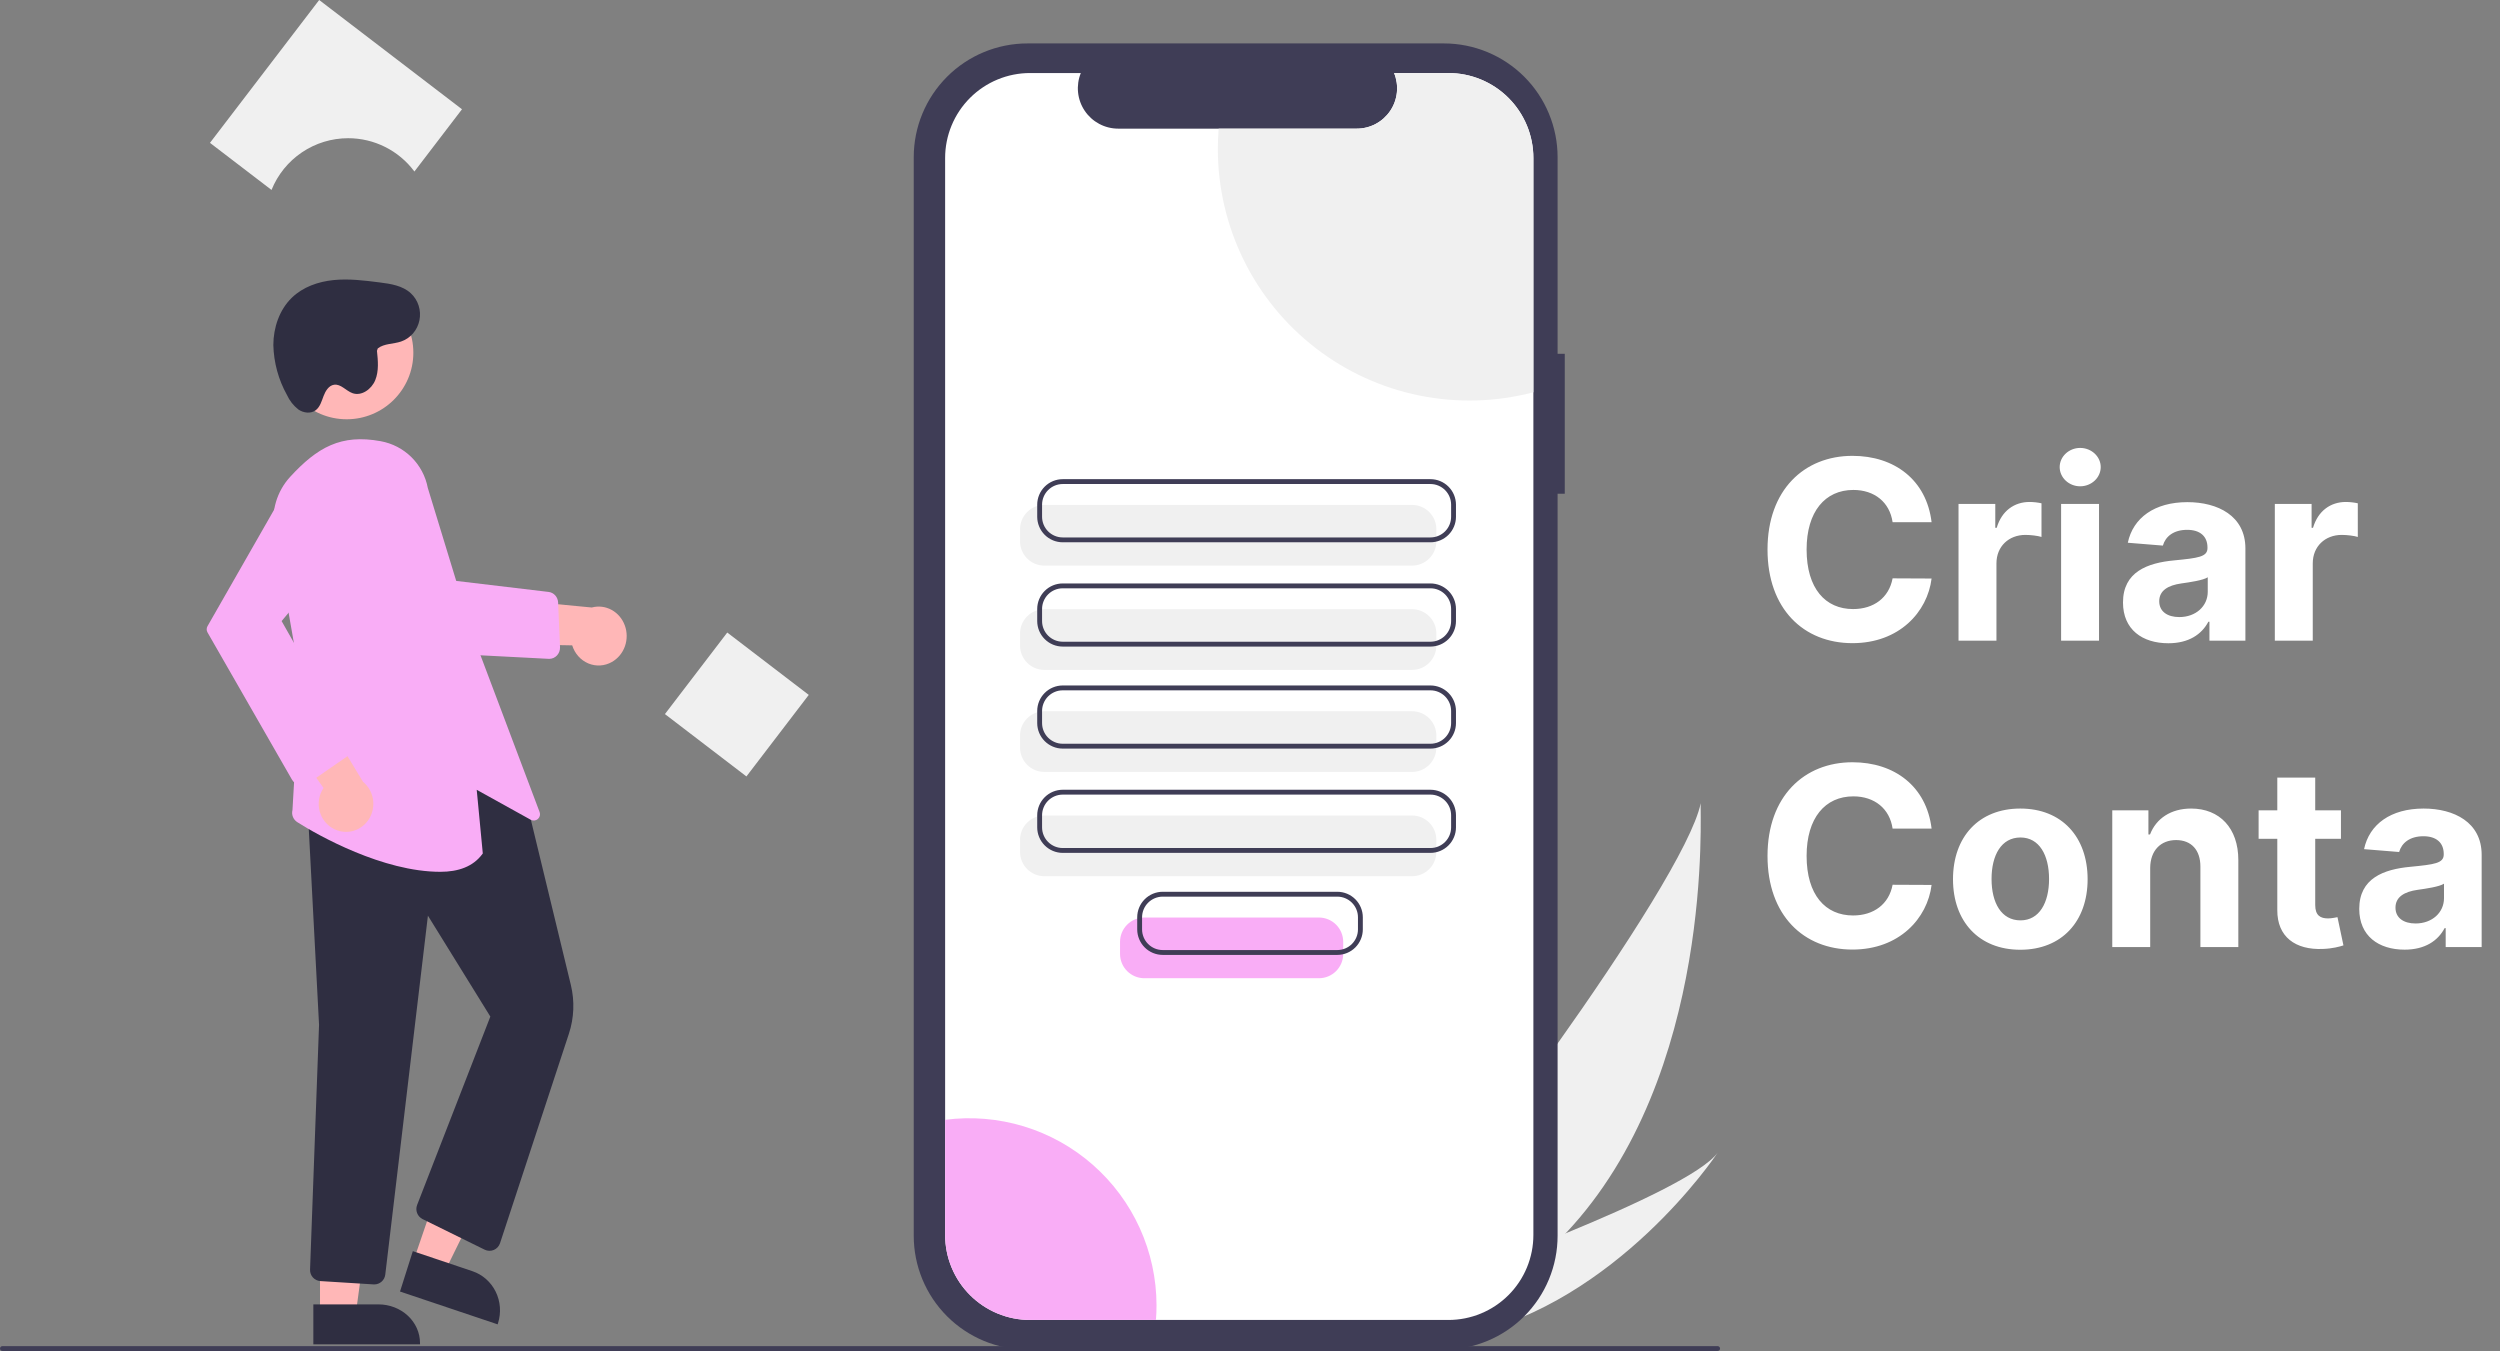 <svg width="359" height="194" viewBox="0 0 359 194" fill="none" xmlns="http://www.w3.org/2000/svg">
<rect x="0" y="0" width="359" height="194" fill="#808080" stroke="none"/>
<path d="M224.835 177.102C220.1 182.173 214.674 186.552 208.718 190.109C208.581 190.193 208.443 190.272 208.303 190.354L198.661 181.816C198.762 181.722 198.874 181.616 198.995 181.5C206.18 174.675 241.847 126.958 244.224 115.338C244.06 116.306 246.368 154.27 224.835 177.102Z" fill="#F0F0F0"/>
<path d="M210.579 191.756C210.396 191.8 210.211 191.841 210.025 191.878L202.791 185.473C202.932 185.423 203.097 185.365 203.286 185.3C206.39 184.2 215.634 180.881 224.834 177.101C234.719 173.037 244.557 168.446 246.672 165.505C246.218 166.188 232.238 186.911 210.579 191.756Z" fill="#F0F0F0"/>
<path d="M224.701 50.808H223.671V22.576C223.671 20.43 223.248 18.305 222.427 16.323C221.606 14.34 220.403 12.539 218.887 11.022C217.37 9.504 215.569 8.301 213.588 7.48C211.606 6.658 209.482 6.236 207.337 6.236H147.546C145.401 6.236 143.277 6.658 141.295 7.48C139.314 8.301 137.513 9.504 135.996 11.022C134.48 12.539 133.277 14.34 132.456 16.323C131.635 18.305 131.212 20.43 131.212 22.576V177.46C131.212 179.606 131.635 181.731 132.456 183.713C133.277 185.695 134.48 187.497 135.996 189.014C137.513 190.531 139.314 191.735 141.295 192.556C143.277 193.377 145.401 193.8 147.546 193.8H207.337C209.482 193.8 211.606 193.377 213.588 192.556C215.569 191.735 217.37 190.531 218.887 189.014C220.403 187.497 221.606 185.695 222.427 183.713C223.248 181.731 223.671 179.606 223.671 177.46V70.904H224.701V50.808Z" fill="#3F3D56"/>
<path d="M220.194 22.688V177.347C220.194 178.949 219.878 180.536 219.265 182.017C218.652 183.497 217.753 184.842 216.62 185.975C215.487 187.108 214.142 188.007 212.662 188.619C211.182 189.232 209.596 189.547 207.994 189.547H147.915C146.314 189.547 144.728 189.231 143.248 188.618C141.769 188.005 140.424 187.107 139.292 185.974C138.159 184.841 137.261 183.496 136.648 182.016C136.035 180.535 135.72 178.949 135.72 177.347V22.688C135.72 21.086 136.035 19.499 136.648 18.019C137.261 16.539 138.159 15.194 139.292 14.061C140.424 12.928 141.769 12.03 143.248 11.416C144.728 10.803 146.314 10.488 147.915 10.488H155.206C154.848 11.368 154.712 12.323 154.81 13.268C154.907 14.214 155.235 15.121 155.766 15.909C156.296 16.698 157.011 17.344 157.85 17.791C158.688 18.238 159.623 18.473 160.573 18.473H194.826C195.776 18.474 196.712 18.241 197.551 17.794C198.391 17.348 199.107 16.701 199.637 15.912C200.168 15.123 200.496 14.216 200.593 13.27C200.689 12.324 200.552 11.368 200.193 10.488H207.994C209.596 10.488 211.182 10.803 212.662 11.415C214.142 12.028 215.487 12.927 216.62 14.06C217.753 15.193 218.652 16.538 219.265 18.018C219.878 19.499 220.194 21.086 220.194 22.688Z" fill="white"/>
<path d="M202.773 81.223H149.965C149.041 81.222 148.154 80.854 147.5 80.2C146.846 79.546 146.478 78.659 146.477 77.733V75.996C146.478 75.071 146.846 74.184 147.5 73.529C148.154 72.875 149.041 72.507 149.965 72.506H202.773C203.698 72.507 204.584 72.875 205.238 73.529C205.893 74.184 206.26 75.071 206.261 75.996V77.733C206.26 78.659 205.893 79.546 205.238 80.2C204.584 80.854 203.698 81.222 202.773 81.223Z" fill="#F0F0F0"/>
<path d="M202.773 96.198H149.965C149.041 96.197 148.154 95.829 147.5 95.175C146.846 94.52 146.478 93.633 146.477 92.708V90.971C146.478 90.046 146.846 89.158 147.5 88.504C148.154 87.85 149.041 87.482 149.965 87.481H202.773C203.698 87.482 204.584 87.85 205.238 88.504C205.893 89.158 206.26 90.046 206.261 90.971V92.708C206.26 93.633 205.893 94.52 205.238 95.175C204.584 95.829 203.698 96.197 202.773 96.198Z" fill="#F0F0F0"/>
<path d="M205.414 77.874H152.607C151.636 77.873 150.705 77.487 150.018 76.8C149.331 76.113 148.945 75.181 148.944 74.21V72.472C148.945 71.501 149.331 70.569 150.018 69.882C150.705 69.195 151.636 68.809 152.607 68.808H205.414C206.386 68.809 207.317 69.195 208.003 69.882C208.69 70.569 209.076 71.501 209.078 72.472V74.21C209.076 75.181 208.69 76.113 208.003 76.8C207.317 77.487 206.386 77.873 205.414 77.874ZM152.607 69.506C151.821 69.507 151.067 69.82 150.511 70.376C149.955 70.932 149.643 71.686 149.642 72.472V74.21C149.643 74.996 149.955 75.75 150.511 76.306C151.067 76.862 151.821 77.175 152.607 77.176H205.414C206.201 77.175 206.954 76.862 207.51 76.306C208.066 75.75 208.379 74.996 208.38 74.21V72.472C208.379 71.686 208.066 70.932 207.51 70.376C206.954 69.82 206.201 69.507 205.414 69.506H152.607Z" fill="#3F3D56"/>
<path d="M205.414 92.849H152.607C151.636 92.848 150.705 92.461 150.018 91.774C149.331 91.087 148.945 90.156 148.944 89.184V87.447C148.945 86.476 149.331 85.544 150.018 84.857C150.705 84.17 151.636 83.784 152.607 83.783H205.414C206.386 83.784 207.317 84.17 208.003 84.857C208.69 85.544 209.076 86.476 209.078 87.447V89.184C209.076 90.156 208.69 91.087 208.003 91.774C207.317 92.461 206.386 92.848 205.414 92.849ZM152.607 84.481C151.821 84.481 151.067 84.794 150.511 85.35C149.955 85.907 149.643 86.661 149.642 87.447V89.184C149.643 89.971 149.955 90.725 150.511 91.281C151.067 91.837 151.821 92.15 152.607 92.151H205.414C206.201 92.15 206.954 91.837 207.51 91.281C208.066 90.725 208.379 89.971 208.38 89.184V87.447C208.379 86.661 208.066 85.907 207.51 85.35C206.954 84.794 206.201 84.481 205.414 84.481H152.607Z" fill="#3F3D56"/>
<path d="M202.773 110.849H149.965C149.041 110.848 148.154 110.48 147.5 109.826C146.846 109.171 146.478 108.284 146.477 107.359V105.622C146.478 104.696 146.846 103.809 147.5 103.155C148.154 102.501 149.041 102.133 149.965 102.132H202.773C203.698 102.133 204.584 102.501 205.238 103.155C205.893 103.809 206.26 104.696 206.261 105.622V107.359C206.26 108.284 205.893 109.171 205.238 109.826C204.584 110.48 203.698 110.848 202.773 110.849Z" fill="#F0F0F0"/>
<path d="M202.773 125.824H149.965C149.041 125.823 148.154 125.455 147.5 124.8C146.846 124.146 146.478 123.259 146.477 122.334V120.596C146.478 119.671 146.846 118.784 147.5 118.13C148.154 117.475 149.041 117.107 149.965 117.106H202.773C203.698 117.107 204.584 117.475 205.238 118.13C205.893 118.784 206.26 119.671 206.261 120.596V122.334C206.26 123.259 205.893 124.146 205.238 124.8C204.584 125.455 203.698 125.823 202.773 125.824Z" fill="#F0F0F0"/>
<path d="M205.414 107.5H152.607C151.636 107.499 150.705 107.112 150.018 106.425C149.331 105.738 148.945 104.807 148.944 103.835V102.098C148.945 101.126 149.331 100.195 150.018 99.508C150.705 98.821 151.636 98.435 152.607 98.433H205.414C206.386 98.435 207.317 98.821 208.003 99.508C208.69 100.195 209.076 101.126 209.078 102.098V103.835C209.076 104.807 208.69 105.738 208.003 106.425C207.317 107.112 206.386 107.499 205.414 107.5ZM152.607 99.132C151.821 99.132 151.067 99.445 150.511 100.001C149.955 100.558 149.643 101.312 149.642 102.098V103.835C149.643 104.622 149.955 105.376 150.511 105.932C151.067 106.488 151.821 106.801 152.607 106.802H205.414C206.201 106.801 206.954 106.488 207.51 105.932C208.066 105.376 208.379 104.622 208.38 103.835V102.098C208.379 101.312 208.066 100.558 207.51 100.001C206.954 99.445 206.201 99.132 205.414 99.132H152.607Z" fill="#3F3D56"/>
<path d="M205.414 122.475H152.607C151.636 122.473 150.705 122.087 150.018 121.4C149.331 120.713 148.945 119.782 148.944 118.81V117.073C148.945 116.101 149.331 115.17 150.018 114.483C150.705 113.796 151.636 113.409 152.607 113.408H205.414C206.386 113.409 207.317 113.796 208.003 114.483C208.69 115.17 209.076 116.101 209.078 117.073V118.81C209.076 119.782 208.69 120.713 208.003 121.4C207.317 122.087 206.386 122.473 205.414 122.475ZM152.607 114.106C151.821 114.107 151.067 114.42 150.511 114.976C149.955 115.532 149.643 116.286 149.642 117.073V118.81C149.643 119.597 149.955 120.351 150.511 120.907C151.067 121.463 151.821 121.776 152.607 121.777H205.414C206.201 121.776 206.954 121.463 207.51 120.907C208.066 120.351 208.379 119.597 208.38 118.81V117.073C208.379 116.286 208.066 115.532 207.51 114.976C206.954 114.42 206.201 114.107 205.414 114.106H152.607Z" fill="#3F3D56"/>
<path d="M220.194 22.688V56.328C214.85 57.735 209.256 57.896 203.841 56.8C198.425 55.704 193.333 53.38 188.957 50.006C184.58 46.633 181.035 42.3 178.595 37.341C176.155 32.382 174.885 26.929 174.882 21.402C174.882 20.416 174.921 19.439 175.001 18.473H194.826C195.776 18.474 196.712 18.241 197.551 17.794C198.391 17.348 199.107 16.701 199.637 15.912C200.168 15.123 200.496 14.216 200.593 13.27C200.689 12.324 200.552 11.368 200.193 10.488H207.994C209.596 10.488 211.182 10.803 212.662 11.415C214.142 12.028 215.487 12.927 216.62 14.06C217.753 15.193 218.652 16.538 219.265 18.018C219.878 19.499 220.194 21.086 220.194 22.688Z" fill="#F0F0F0"/>
<path d="M166.076 187.446C166.076 188.155 166.05 188.855 165.993 189.547H147.915C146.314 189.547 144.728 189.231 143.248 188.618C141.769 188.005 140.424 187.107 139.292 185.974C138.159 184.841 137.261 183.496 136.648 182.016C136.035 180.535 135.72 178.949 135.72 177.347V160.804C139.509 160.311 143.36 160.632 147.016 161.744C150.671 162.857 154.048 164.737 156.92 167.258C159.793 169.779 162.095 172.883 163.674 176.364C165.253 179.846 166.072 183.623 166.076 187.446H166.076Z" fill="#F9ADF6"/>
<path d="M116.139 99.788L104.434 90.833L95.483 102.542L107.187 111.497L116.139 99.788Z" fill="#F0F0F0"/>
<path d="M49.991 19.847C51.841 19.846 53.665 20.277 55.317 21.108C56.97 21.938 58.405 23.144 59.508 24.629L66.342 15.69L45.836 0L30.152 20.514L38.99 27.276C39.875 25.082 41.395 23.202 43.355 21.878C45.315 20.555 47.626 19.847 49.991 19.847Z" fill="#F0F0F0"/>
<path d="M246.651 194H0.349C0.256 194 0.168 193.963 0.102 193.898C0.037 193.832 0 193.744 0 193.651C0 193.558 0.037 193.47 0.102 193.404C0.168 193.339 0.256 193.302 0.349 193.302H246.651C246.744 193.302 246.832 193.339 246.898 193.404C246.963 193.47 247 193.558 247 193.651C247 193.744 246.963 193.832 246.898 193.898C246.832 193.963 246.744 194 246.651 194Z" fill="#3F3D56"/>
<path d="M189.396 140.474H164.326C163.401 140.473 162.514 140.105 161.86 139.451C161.206 138.797 160.838 137.91 160.837 136.984V135.247C160.838 134.322 161.206 133.435 161.86 132.78C162.514 132.126 163.401 131.758 164.326 131.757H189.396C190.321 131.758 191.208 132.126 191.862 132.78C192.516 133.435 192.884 134.322 192.885 135.247V136.984C192.884 137.91 192.516 138.797 191.862 139.451C191.208 140.105 190.321 140.473 189.396 140.474Z" fill="#F9ADF6"/>
<path d="M192.038 137.125H166.967C165.996 137.124 165.065 136.738 164.378 136.051C163.692 135.364 163.305 134.432 163.304 133.461V131.724C163.305 130.752 163.692 129.821 164.378 129.134C165.065 128.447 165.996 128.06 166.967 128.059H192.038C193.009 128.06 193.94 128.447 194.627 129.134C195.314 129.821 195.7 130.752 195.701 131.724V133.461C195.7 134.432 195.314 135.364 194.627 136.051C193.94 136.738 193.009 137.124 192.038 137.125ZM166.967 128.757C166.181 128.758 165.428 129.071 164.872 129.627C164.316 130.183 164.003 130.937 164.002 131.724V133.461C164.003 134.247 164.316 135.001 164.872 135.558C165.428 136.114 166.181 136.426 166.967 136.427H192.038C192.824 136.426 193.578 136.114 194.134 135.558C194.69 135.001 195.003 134.247 195.003 133.461V131.724C195.003 130.937 194.69 130.183 194.134 129.627C193.578 129.071 192.824 128.758 192.038 128.757H166.967Z" fill="#3F3D56"/>
<path d="M87.855 95.066C87.34 95.356 86.772 95.525 86.188 95.56C85.605 95.594 85.022 95.494 84.48 95.266C83.938 95.038 83.449 94.687 83.05 94.239C82.65 93.791 82.349 93.256 82.167 92.673L67.973 92.414L72.14 86.01L84.98 87.237C85.933 86.98 86.942 87.1 87.816 87.574C88.69 88.048 89.368 88.843 89.722 89.808C90.077 90.773 90.082 91.841 89.738 92.81C89.394 93.779 88.724 94.582 87.855 95.066H87.855Z" fill="#FFB7B7"/>
<path d="M78.874 94.611C79.082 94.611 79.289 94.567 79.48 94.482C79.672 94.397 79.846 94.272 79.99 94.116C80.134 93.959 80.246 93.774 80.32 93.571C80.393 93.368 80.426 93.152 80.417 92.935L80.145 86.524C80.13 86.142 79.984 85.778 79.734 85.499C79.483 85.219 79.144 85.043 78.778 85.001L63.186 83.143L63.709 93.827L78.797 94.609C78.823 94.61 78.848 94.611 78.874 94.611Z" fill="#F9ADF6"/>
<path d="M59.357 181.115L63.906 182.532L71.802 166.466L65.088 164.374L59.357 181.115Z" fill="#FFB7B7"/>
<path d="M57.442 185.464L71.461 190.177L71.519 189.995C71.753 189.257 71.843 188.479 71.785 187.706C71.727 186.932 71.522 186.178 71.181 185.486C70.84 184.794 70.369 184.178 69.797 183.673C69.224 183.168 68.561 182.785 67.844 182.544L67.844 182.544L59.282 179.665L57.442 185.464Z" fill="#2F2E41"/>
<path d="M45.954 188.266L51.144 188.266L53.612 170.108L45.953 170.109L45.954 188.266Z" fill="#FFB7B7"/>
<path d="M44.996 193.044L60.314 193.044V192.863C60.314 192.134 60.16 191.412 59.86 190.738C59.56 190.065 59.121 189.452 58.568 188.937C58.014 188.421 57.357 188.012 56.633 187.733C55.91 187.454 55.135 187.31 54.352 187.31H54.352L44.996 187.311L44.996 193.044Z" fill="#2F2E41"/>
<path d="M53.749 184.443C54.138 184.443 54.512 184.299 54.803 184.04C55.093 183.78 55.279 183.423 55.325 183.034L61.449 131.493L70.413 145.98L59.896 173.039C59.752 173.413 59.753 173.828 59.898 174.201C60.042 174.575 60.32 174.881 60.676 175.059L69.599 179.454C69.802 179.555 70.025 179.61 70.252 179.616C70.478 179.623 70.704 179.581 70.913 179.492C71.122 179.404 71.309 179.271 71.463 179.104C71.617 178.936 71.734 178.737 71.805 178.52L81.693 148.445C82.438 146.182 82.535 143.753 81.974 141.437L75.58 115.023L75.505 114.982L61.093 107.034L61.011 107.065L44.039 113.301L45.815 147.163L44.524 182.309C44.507 182.726 44.653 183.134 44.932 183.444C45.211 183.754 45.599 183.941 46.014 183.964L53.65 184.44C53.683 184.442 53.716 184.443 53.749 184.443Z" fill="#2F2E41"/>
<path d="M63.227 125.192C65.784 125.192 67.938 124.465 69.285 122.616L69.329 122.556L68.457 113.417L76.212 117.717C76.373 117.806 76.557 117.844 76.74 117.825C76.923 117.806 77.096 117.732 77.235 117.612C77.374 117.492 77.473 117.332 77.519 117.154C77.564 116.976 77.554 116.788 77.489 116.616L67.817 90.961L61.431 70.062C61.114 68.39 60.296 66.853 59.086 65.654C57.875 64.456 56.328 63.654 54.651 63.353C48.962 62.31 45.573 64.227 41.661 68.482C40.714 69.517 40.017 70.754 39.623 72.1C39.229 73.445 39.147 74.863 39.385 76.244L43.087 97.374L41.999 116.32C41.916 116.646 41.938 116.991 42.063 117.304C42.187 117.617 42.408 117.883 42.693 118.063C45.718 119.987 54.994 125.191 63.227 125.192Z" fill="#F9ADF6"/>
<path d="M49.783 60.207C44.495 60.207 40.209 55.928 40.209 50.65C40.209 45.372 44.495 41.094 49.783 41.094C55.07 41.094 59.357 45.372 59.357 50.65C59.357 55.928 55.07 60.207 49.783 60.207Z" fill="#FFB7B7"/>
<path d="M48.037 119.081C47.519 118.837 47.06 118.479 46.691 118.032C46.322 117.586 46.053 117.061 45.903 116.496C45.752 115.931 45.724 115.339 45.82 114.762C45.916 114.184 46.134 113.636 46.459 113.154L38.294 101.651L45.484 101.301L52.135 112.278C52.886 112.892 53.391 113.768 53.555 114.74C53.719 115.712 53.53 116.712 53.025 117.55C52.52 118.389 51.733 119.008 50.814 119.29C49.895 119.572 48.907 119.497 48.037 119.081Z" fill="#FFB7B7"/>
<path d="M43.109 112.752C43.516 112.81 43.931 112.712 44.269 112.479L49.8 108.657C50.133 108.429 50.367 108.086 50.457 107.696C50.547 107.305 50.487 106.895 50.288 106.546L40.44 89.187L50.344 77.375C50.864 76.754 51.248 76.034 51.472 75.258C51.696 74.483 51.754 73.67 51.643 72.871C51.532 72.072 51.255 71.305 50.828 70.618C50.402 69.931 49.836 69.34 49.166 68.881C48.496 68.423 47.737 68.108 46.938 67.956C46.139 67.804 45.316 67.819 44.523 67.999C43.73 68.18 42.983 68.522 42.33 69.003C41.678 69.485 41.133 70.096 40.732 70.798L29.796 89.922C29.719 90.058 29.678 90.212 29.678 90.368C29.678 90.525 29.719 90.678 29.797 90.814L41.925 111.953C42.037 112.148 42.188 112.318 42.37 112.451C42.552 112.585 42.76 112.679 42.98 112.729C43.023 112.739 43.066 112.746 43.109 112.752Z" fill="#F9ADF6"/>
<path d="M54.248 50.03C55.184 49.309 56.481 49.421 57.59 49.044C58.251 48.819 58.843 48.419 59.306 47.884C59.769 47.349 60.088 46.698 60.23 45.996C60.372 45.294 60.333 44.565 60.116 43.884C59.899 43.203 59.512 42.592 58.994 42.113C57.796 41.006 56.091 40.755 54.494 40.553C52.306 40.275 50.097 39.997 47.903 40.218C45.709 40.438 43.5 41.202 41.897 42.762C40.129 44.481 39.258 47.04 39.252 49.545C39.313 52.063 39.984 54.525 41.202 56.707C41.578 57.536 42.146 58.258 42.855 58.809C43.593 59.312 44.633 59.443 45.344 58.901C45.959 58.432 46.183 57.611 46.461 56.877C46.738 56.143 47.212 55.361 47.968 55.248C48.942 55.102 49.685 56.123 50.615 56.457C51.915 56.924 53.359 55.891 53.889 54.581C54.419 53.271 54.28 51.789 54.131 50.378" fill="#2F2E41"/>
<path d="M277.376 74.984C276.648 68.938 272.071 65.46 266.011 65.46C259.095 65.46 253.815 70.344 253.815 78.909C253.815 87.449 259.006 92.358 266.011 92.358C272.723 92.358 276.776 87.896 277.376 83.077L271.777 83.051C271.253 85.851 269.054 87.462 266.101 87.462C262.125 87.462 259.428 84.508 259.428 78.909C259.428 73.463 262.087 70.356 266.139 70.356C269.169 70.356 271.355 72.108 271.777 74.984H277.376ZM281.244 92H286.69V80.891C286.69 78.474 288.454 76.812 290.857 76.812C291.612 76.812 292.647 76.94 293.158 77.106V72.274C292.673 72.159 291.995 72.082 291.445 72.082C289.246 72.082 287.444 73.361 286.728 75.79H286.523V72.364H281.244V92ZM295.974 92H301.42V72.364H295.974V92ZM298.71 69.832C300.333 69.832 301.663 68.592 301.663 67.071C301.663 65.562 300.333 64.322 298.71 64.322C297.099 64.322 295.77 65.562 295.77 67.071C295.77 68.592 297.099 69.832 298.71 69.832ZM311.382 92.371C314.284 92.371 316.163 91.105 317.122 89.277H317.276V92H322.44V78.756C322.44 74.077 318.477 72.108 314.105 72.108C309.401 72.108 306.307 74.358 305.553 77.938L310.589 78.347C310.96 77.043 312.124 76.084 314.08 76.084C315.933 76.084 316.994 77.017 316.994 78.628V78.704C316.994 79.97 315.652 80.136 312.239 80.469C308.352 80.827 304.862 82.131 304.862 86.516C304.862 90.402 307.636 92.371 311.382 92.371ZM312.942 88.612C311.267 88.612 310.065 87.832 310.065 86.337C310.065 84.803 311.331 84.048 313.249 83.78C314.438 83.614 316.381 83.332 317.033 82.898V84.981C317.033 87.04 315.332 88.612 312.942 88.612ZM326.665 92H332.112V80.891C332.112 78.474 333.876 76.812 336.279 76.812C337.033 76.812 338.069 76.94 338.58 77.106V72.274C338.094 72.159 337.417 72.082 336.867 72.082C334.668 72.082 332.866 73.361 332.15 75.79H331.945V72.364H326.665V92ZM277.376 118.984C276.648 112.938 272.071 109.46 266.011 109.46C259.095 109.46 253.815 114.344 253.815 122.909C253.815 131.449 259.006 136.358 266.011 136.358C272.723 136.358 276.776 131.896 277.376 127.077L271.777 127.051C271.253 129.851 269.054 131.462 266.101 131.462C262.125 131.462 259.428 128.509 259.428 122.909C259.428 117.463 262.087 114.357 266.139 114.357C269.169 114.357 271.355 116.108 271.777 118.984H277.376ZM290.116 136.384C296.073 136.384 299.781 132.305 299.781 126.259C299.781 120.173 296.073 116.108 290.116 116.108C284.158 116.108 280.451 120.173 280.451 126.259C280.451 132.305 284.158 136.384 290.116 136.384ZM290.141 132.165C287.393 132.165 285.987 129.646 285.987 126.22C285.987 122.794 287.393 120.263 290.141 120.263C292.839 120.263 294.245 122.794 294.245 126.22C294.245 129.646 292.839 132.165 290.141 132.165ZM308.768 124.648C308.781 122.116 310.289 120.634 312.488 120.634C314.674 120.634 315.991 122.065 315.978 124.469V136H321.424V123.497C321.424 118.92 318.739 116.108 314.648 116.108C311.734 116.108 309.624 117.54 308.742 119.828H308.512V116.364H303.322V136H308.768V124.648ZM336.161 116.364H332.466V111.659H327.02V116.364H324.336V120.455H327.02V130.682C326.995 134.53 329.615 136.435 333.566 136.268C334.972 136.217 335.969 135.936 336.519 135.757L335.662 131.705C335.394 131.756 334.819 131.884 334.307 131.884C333.221 131.884 332.466 131.474 332.466 129.966V120.455H336.161V116.364ZM345.308 136.371C348.21 136.371 350.089 135.105 351.048 133.277H351.201V136H356.366V122.756C356.366 118.077 352.403 116.108 348.031 116.108C343.326 116.108 340.233 118.358 339.478 121.938L344.515 122.347C344.886 121.043 346.049 120.084 348.005 120.084C349.859 120.084 350.92 121.017 350.92 122.628V122.705C350.92 123.97 349.578 124.136 346.164 124.469C342.278 124.827 338.788 126.131 338.788 130.516C338.788 134.402 341.562 136.371 345.308 136.371ZM346.868 132.612C345.193 132.612 343.991 131.832 343.991 130.337C343.991 128.803 345.257 128.048 347.174 127.78C348.363 127.614 350.306 127.332 350.958 126.898V128.982C350.958 131.04 349.258 132.612 346.868 132.612Z" fill="white"/>
</svg>
